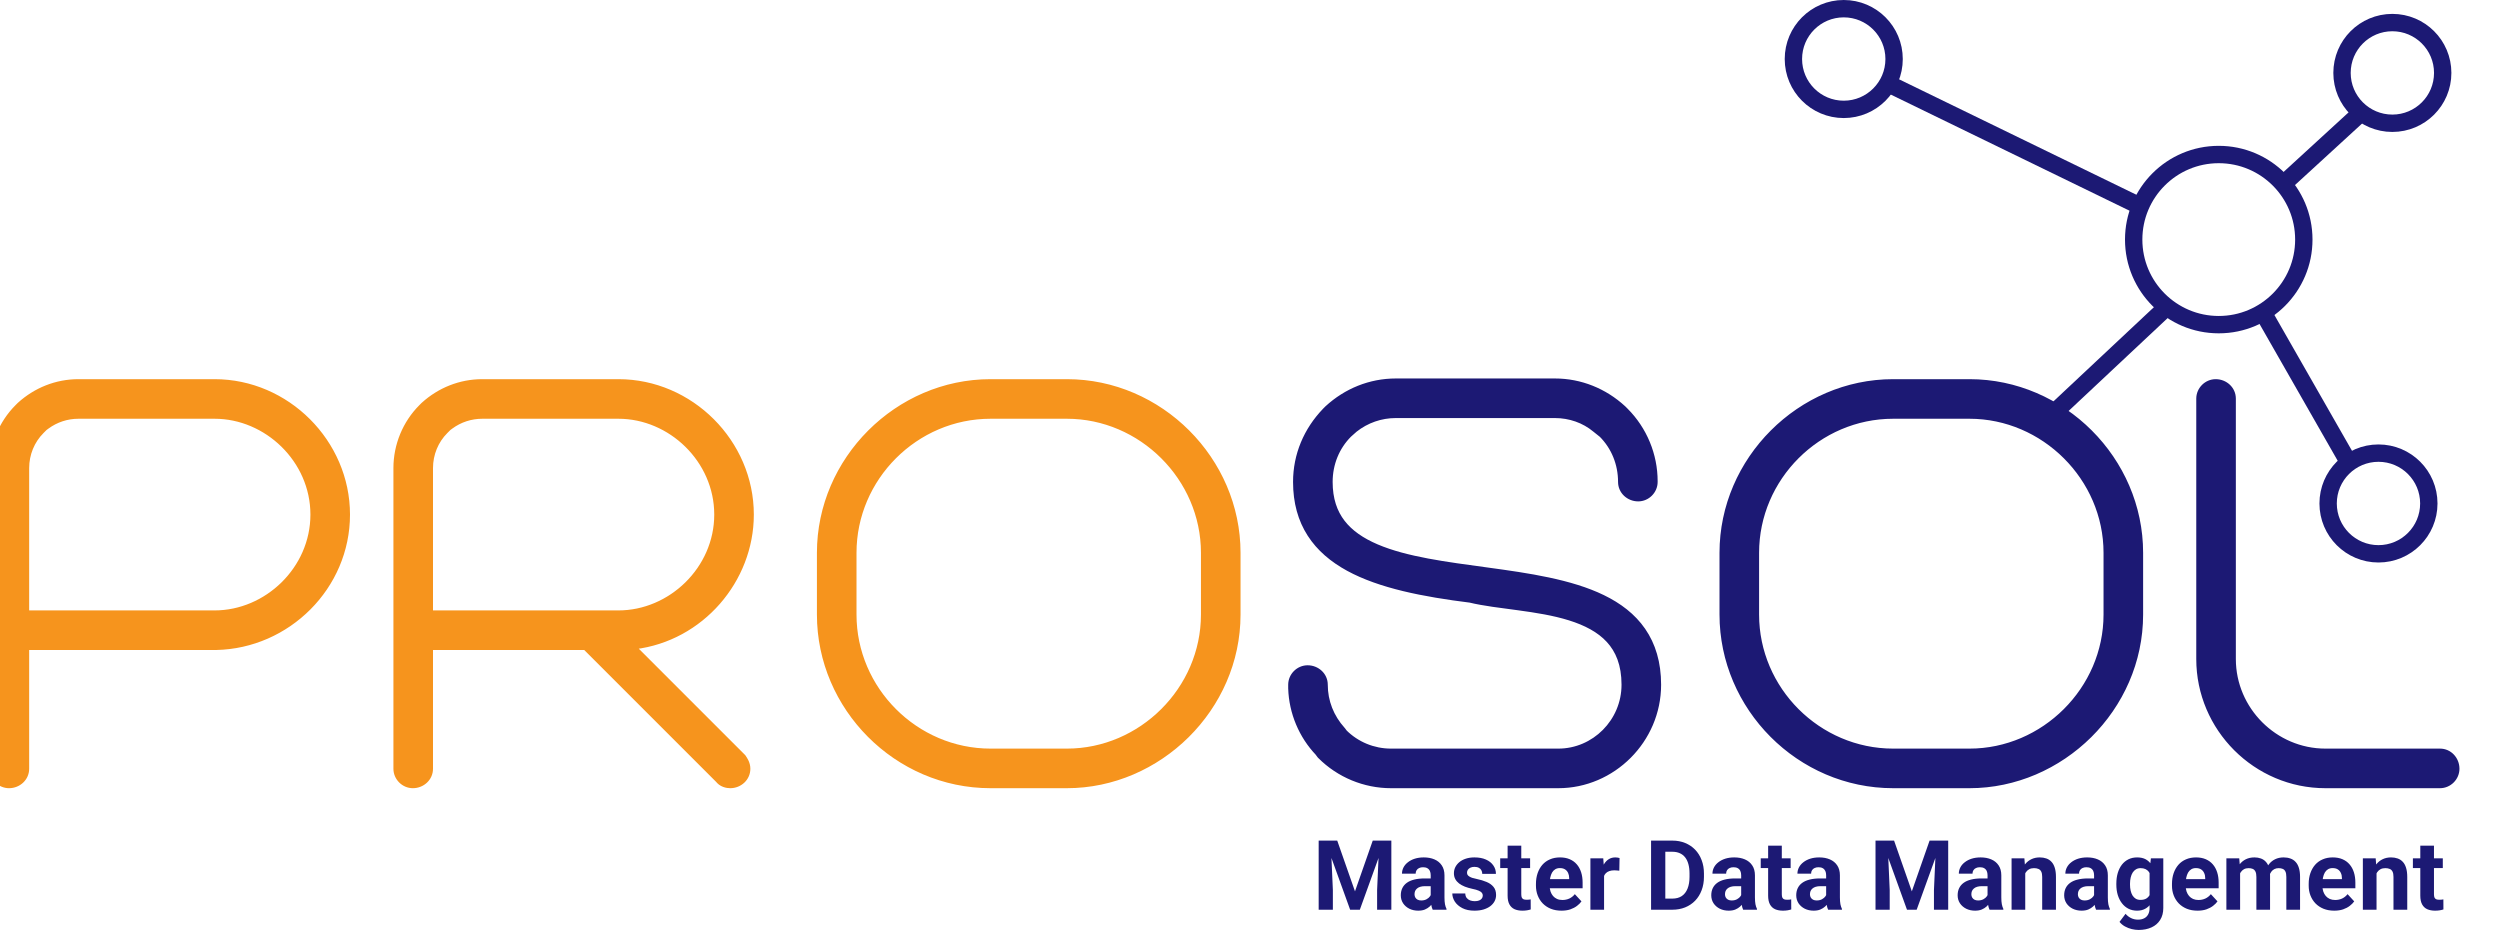<svg width="360" height="137" viewBox="0 0 360 137" fill="none" xmlns="http://www.w3.org/2000/svg">
<path d="M237.2 69.3C237.2 65.8 235.8 62.4 233.3 59.9L233 59.6C230.5 57.3 227.3 56 223.9 56H201C197.6 56 194.4 57.3 191.9 59.6L191.6 59.9C189.1 62.5 187.7 65.8 187.7 69.4C187.7 80.5 198.3 83.6 211.9 85.3C219.7 87.2 235 85.9 235 98.6C235 104.5 230.2 109.3 224.4 109.3H200.3C197.5 109.3 194.8 108.2 192.8 106.2L192.5 105.8C190.7 103.8 189.7 101.3 189.7 98.6C189.7 97.9 189.1 97.3 188.3 97.3C187.6 97.3 187 97.9 187 98.6V99.1C187.1 102.3 188.4 105.4 190.6 107.7L190.9 108.1C193.4 110.6 196.8 112 200.3 112H224.4C231.6 112 237.7 106 237.7 98.6C237.7 74.8 190.4 91.1 190.4 69.4C190.4 66.5 191.5 63.8 193.5 61.8L194.4 61C196.3 59.5 198.6 58.7 201 58.7H223.9C226.3 58.7 228.6 59.5 230.4 61L231.4 61.8C233.4 63.8 234.5 66.5 234.5 69.4C234.5 70.1 235.1 70.7 235.9 70.7C236.6 70.7 237.2 70.1 237.2 69.4V69.3ZM272.609 56.1C259.809 56.1 249.109 66.8 249.109 79.6V88.5C249.109 101.3 259.709 112 272.609 112H283.609C296.209 112 307.109 101.4 307.109 88.5V79.6C307.109 66.8 296.409 56.1 283.609 56.1H272.609ZM251.809 79.6C251.809 68.2 261.209 58.8 272.609 58.8H283.609C294.909 58.8 304.409 68.2 304.409 79.6V88.5C304.409 99.9 294.909 109.3 283.609 109.3H272.609C261.209 109.3 251.809 99.9 251.809 88.5V79.6ZM350.062 109.3H334.862C326.962 109.3 320.462 102.8 320.462 94.9V57.4C320.462 56.7 319.862 56.1 319.062 56.1C318.362 56.1 317.762 56.7 317.762 57.4V94.9C317.762 104.3 325.462 112 334.862 112H351.362C352.062 112 352.662 111.4 352.662 110.7C352.662 109.9 352.062 109.3 351.362 109.3H350.062Z" fill="#1C1974"/>
<path d="M233 59.6L234.061 58.539L234.039 58.517L234.016 58.496L233 59.6ZM191.9 59.6L190.884 58.496L190.861 58.517L190.839 58.539L191.9 59.6ZM191.6 59.9L190.539 58.839L190.529 58.85L190.519 58.86L191.6 59.9ZM211.9 85.3L212.255 83.843L212.171 83.822L212.086 83.812L211.9 85.3ZM192.8 106.2L191.6 107.1L191.664 107.185L191.739 107.261L192.8 106.2ZM192.5 105.8L193.7 104.9L193.66 104.846L193.615 104.797L192.5 105.8ZM187 99.1H185.5V99.123L185.501 99.147L187 99.1ZM190.6 107.7L191.8 106.8L191.746 106.728L191.684 106.663L190.6 107.7ZM190.9 108.1L189.7 109L189.764 109.085L189.839 109.161L190.9 108.1ZM193.5 61.8L192.503 60.679L192.471 60.708L192.439 60.739L193.5 61.8ZM194.4 61L193.471 59.823L193.436 59.85L193.403 59.879L194.4 61ZM230.4 61L229.44 62.152L229.451 62.162L229.463 62.171L230.4 61ZM231.4 61.8L232.461 60.739L232.402 60.681L232.337 60.629L231.4 61.8ZM238.7 69.3C238.7 65.403 237.142 61.621 234.361 58.839L232.239 60.961C234.458 63.179 235.7 66.198 235.7 69.3H238.7ZM234.361 58.839L234.061 58.539L231.939 60.661L232.239 60.961L234.361 58.839ZM234.016 58.496C231.25 55.952 227.692 54.5 223.9 54.5V57.5C226.908 57.5 229.75 58.648 231.984 60.704L234.016 58.496ZM223.9 54.5H201V57.5H223.9V54.5ZM201 54.5C197.208 54.5 193.65 55.952 190.884 58.496L192.916 60.704C195.15 58.648 197.992 57.5 201 57.5V54.5ZM190.839 58.539L190.539 58.839L192.661 60.961L192.961 60.661L190.839 58.539ZM190.519 58.86C187.765 61.724 186.2 65.392 186.2 69.4H189.2C189.2 66.208 190.435 63.275 192.681 60.94L190.519 58.86ZM186.2 69.4C186.2 72.426 186.926 74.99 188.307 77.139C189.681 79.278 191.644 80.915 193.981 82.192C198.604 84.715 204.908 85.938 211.714 86.788L212.086 83.812C205.292 82.962 199.496 81.785 195.419 79.558C193.406 78.46 191.869 77.135 190.831 75.517C189.799 73.91 189.2 71.924 189.2 69.4H186.2ZM211.545 86.757C213.594 87.257 216.129 87.545 218.598 87.88C221.126 88.223 223.659 88.623 225.928 89.332C228.198 90.041 230.075 91.023 231.383 92.446C232.656 93.832 233.5 95.756 233.5 98.6H236.5C236.5 95.094 235.431 92.418 233.592 90.416C231.787 88.452 229.352 87.259 226.822 86.468C224.291 85.677 221.537 85.252 219.002 84.907C216.408 84.555 214.106 84.293 212.255 83.843L211.545 86.757ZM233.5 98.6C233.5 103.681 229.362 107.8 224.4 107.8V110.8C231.038 110.8 236.5 105.319 236.5 98.6H233.5ZM224.4 107.8H200.3V110.8H224.4V107.8ZM200.3 107.8C197.893 107.8 195.576 106.855 193.861 105.139L191.739 107.261C194.024 109.545 197.107 110.8 200.3 110.8V107.8ZM194 105.3L193.7 104.9L191.3 106.7L191.6 107.1L194 105.3ZM193.615 104.797C192.053 103.061 191.2 100.915 191.2 98.6H188.2C188.2 101.685 189.347 104.539 191.385 106.803L193.615 104.797ZM191.2 98.6C191.2 97 189.855 95.8 188.3 95.8V98.8C188.318 98.8 188.297 98.804 188.267 98.775C188.239 98.749 188.2 98.688 188.2 98.6H191.2ZM188.3 95.8C186.772 95.8 185.5 97.072 185.5 98.6H188.5C188.5 98.684 188.465 98.731 188.448 98.748C188.431 98.765 188.384 98.8 188.3 98.8V95.8ZM185.5 98.6V99.1H188.5V98.6H185.5ZM185.501 99.147C185.612 102.715 187.059 106.168 189.516 108.737L191.684 106.663C189.741 104.632 188.588 101.885 188.499 99.053L185.501 99.147ZM189.4 108.6L189.7 109L192.1 107.2L191.8 106.8L189.4 108.6ZM189.839 109.161C192.621 111.942 196.402 113.5 200.3 113.5V110.5C197.198 110.5 194.179 109.258 191.961 107.039L189.839 109.161ZM200.3 113.5H224.4V110.5H200.3V113.5ZM224.4 113.5C232.428 113.5 239.2 106.828 239.2 98.6H236.2C236.2 105.172 230.772 110.5 224.4 110.5V113.5ZM239.2 98.6C239.2 95.363 238.391 92.708 236.902 90.55C235.423 88.406 233.344 86.857 230.966 85.7C226.275 83.417 220.107 82.525 214.253 81.726C208.256 80.909 202.584 80.188 198.38 78.391C196.31 77.506 194.707 76.403 193.62 74.993C192.551 73.606 191.9 71.819 191.9 69.4H188.9C188.9 72.406 189.727 74.856 191.244 76.825C192.744 78.77 194.837 80.139 197.201 81.15C201.866 83.143 208.019 83.904 213.847 84.699C219.818 85.513 225.475 86.364 229.653 88.397C231.709 89.398 233.326 90.649 234.433 92.254C235.531 93.846 236.2 95.887 236.2 98.6H239.2ZM191.9 69.4C191.9 66.886 192.85 64.571 194.561 62.861L192.439 60.739C190.15 63.029 188.9 66.114 188.9 69.4H191.9ZM194.497 62.921L195.397 62.121L193.403 59.879L192.503 60.679L194.497 62.921ZM195.329 62.177C196.966 60.885 198.939 60.2 201 60.2V57.2C198.261 57.2 195.634 58.115 193.471 59.823L195.329 62.177ZM201 60.2H223.9V57.2H201V60.2ZM223.9 60.2C225.968 60.2 227.923 60.889 229.44 62.152L231.36 59.848C229.277 58.111 226.632 57.2 223.9 57.2V60.2ZM229.463 62.171L230.463 62.971L232.337 60.629L231.337 59.829L229.463 62.171ZM230.339 62.861C232.05 64.571 233 66.886 233 69.4H236C236 66.114 234.75 63.029 232.461 60.739L230.339 62.861ZM233 69.4C233 71 234.345 72.2 235.9 72.2V69.2C235.882 69.2 235.903 69.196 235.933 69.225C235.961 69.251 236 69.312 236 69.4H233ZM235.9 72.2C237.428 72.2 238.7 70.928 238.7 69.4H235.7C235.7 69.316 235.735 69.269 235.752 69.252C235.769 69.235 235.816 69.2 235.9 69.2V72.2ZM238.7 69.4V69.3H235.7V69.4H238.7ZM272.609 54.6C258.981 54.6 247.609 65.972 247.609 79.6H250.609C250.609 67.628 260.638 57.6 272.609 57.6V54.6ZM247.609 79.6V88.5H250.609V79.6H247.609ZM247.609 88.5C247.609 102.124 258.877 113.5 272.609 113.5V110.5C260.542 110.5 250.609 100.476 250.609 88.5H247.609ZM272.609 113.5H283.609V110.5H272.609V113.5ZM283.609 113.5C297.025 113.5 308.609 102.241 308.609 88.5H305.609C305.609 100.559 295.393 110.5 283.609 110.5V113.5ZM308.609 88.5V79.6H305.609V88.5H308.609ZM308.609 79.6C308.609 65.972 297.238 54.6 283.609 54.6V57.6C295.581 57.6 305.609 67.628 305.609 79.6H308.609ZM283.609 54.6H272.609V57.6H283.609V54.6ZM253.309 79.6C253.309 69.028 262.038 60.3 272.609 60.3V57.3C260.381 57.3 250.309 67.372 250.309 79.6H253.309ZM272.609 60.3H283.609V57.3H272.609V60.3ZM283.609 60.3C294.086 60.3 302.909 69.033 302.909 79.6H305.909C305.909 67.367 295.733 57.3 283.609 57.3V60.3ZM302.909 79.6V88.5H305.909V79.6H302.909ZM302.909 88.5C302.909 99.067 294.086 107.8 283.609 107.8V110.8C295.733 110.8 305.909 100.733 305.909 88.5H302.909ZM283.609 107.8H272.609V110.8H283.609V107.8ZM272.609 107.8C262.038 107.8 253.309 99.072 253.309 88.5H250.309C250.309 100.728 260.381 110.8 272.609 110.8V107.8ZM253.309 88.5V79.6H250.309V88.5H253.309ZM350.062 107.8H334.862V110.8H350.062V107.8ZM334.862 107.8C327.79 107.8 321.962 101.972 321.962 94.9H318.962C318.962 103.628 326.133 110.8 334.862 110.8V107.8ZM321.962 94.9V57.4H318.962V94.9H321.962ZM321.962 57.4C321.962 55.8 320.617 54.6 319.062 54.6V57.6C319.079 57.6 319.059 57.604 319.029 57.575C319.001 57.549 318.962 57.488 318.962 57.4H321.962ZM319.062 54.6C317.533 54.6 316.262 55.872 316.262 57.4H319.262C319.262 57.484 319.227 57.531 319.21 57.548C319.193 57.565 319.146 57.6 319.062 57.6V54.6ZM316.262 57.4V94.9H319.262V57.4H316.262ZM316.262 94.9C316.262 105.128 324.633 113.5 334.862 113.5V110.5C326.29 110.5 319.262 103.472 319.262 94.9H316.262ZM334.862 113.5H351.362V110.5H334.862V113.5ZM351.362 113.5C352.89 113.5 354.162 112.228 354.162 110.7H351.162C351.162 110.616 351.196 110.569 351.214 110.552C351.231 110.535 351.278 110.5 351.362 110.5V113.5ZM354.162 110.7C354.162 109.145 352.962 107.8 351.362 107.8V110.8C351.273 110.8 351.213 110.761 351.187 110.733C351.158 110.703 351.162 110.682 351.162 110.7H354.162ZM351.362 107.8H350.062V110.8H351.362V107.8Z" fill="#1C1974"/>
<path d="M31.1 92.1C40.8 91.9 48.9 83.9 48.9 74.1C48.9 64.3 40.7 56.1 30.9 56.1H11.3C8.4 56.1 5.7 57.2 3.6 59.1L3.3 59.4C1.2 61.5 0 64.4 0 67.4V110.7C0 111.4 0.6 112 1.3 112C2.1 112 2.7 111.4 2.7 110.7V92.1H31.1ZM29.6 89.4H2.7V67.4C2.7 65.1 3.6 62.9 5.2 61.3L6.1 60.4V60.5C7.6 59.4 9.4 58.8 11.3 58.8H30.9C39 58.8 46.2 65.6 46.2 74.1C46.2 82.6 39 89.4 30.9 89.4H29.6ZM61.452 59.4C59.352 61.5 58.152 64.4 58.152 67.4V110.7C58.152 111.4 58.752 112 59.452 112C60.252 112 60.852 111.4 60.852 110.7V92.1H84.752L104.252 111.6C104.452 111.9 104.852 112 105.152 112C105.952 112 106.552 111.4 106.552 110.7C106.552 110.3 106.352 110 106.152 109.7L88.752 92.3L91.252 92C100.252 90.9 107.052 83 107.052 74.1C107.052 64.3 98.852 56.1 89.052 56.1H69.452C66.552 56.1 63.852 57.2 61.752 59.1L61.452 59.4ZM87.752 89.4H60.852V67.4C60.852 65.1 61.752 62.9 63.352 61.3L64.252 60.4V60.5C65.752 59.4 67.552 58.8 69.452 58.8H89.052C97.152 58.8 104.352 65.6 104.352 74.1C104.352 82.6 97.152 89.4 89.052 89.4H87.752ZM142.637 56.1C129.837 56.1 119.137 66.8 119.137 79.6V88.5C119.137 101.3 129.737 112 142.637 112H153.637C166.237 112 177.137 101.4 177.137 88.5V79.6C177.137 66.8 166.437 56.1 153.637 56.1H142.637ZM121.837 79.6C121.837 68.2 131.237 58.8 142.637 58.8H153.637C164.937 58.8 174.437 68.2 174.437 79.6V88.5C174.437 99.9 164.937 109.3 153.637 109.3H142.637C131.237 109.3 121.837 99.9 121.837 88.5V79.6Z" fill="#F6941D"/>
<path d="M31.1 92.1V93.6H31.116L31.131 93.6L31.1 92.1ZM3.6 59.1L2.594 57.988L2.566 58.013L2.539 58.039L3.6 59.1ZM3.3 59.4L4.361 60.461L4.361 60.461L3.3 59.4ZM2.7 92.1V90.6H1.2V92.1H2.7ZM2.7 89.4H1.2V90.9H2.7V89.4ZM5.2 61.3L4.139 60.239L4.139 60.239L5.2 61.3ZM6.1 60.4H7.6V56.779L5.039 59.339L6.1 60.4ZM6.1 60.5H4.6V63.46L6.987 61.71L6.1 60.5ZM31.131 93.6C41.624 93.383 50.4 84.74 50.4 74.1H47.4C47.4 83.06 39.976 90.417 31.069 90.6L31.131 93.6ZM50.4 74.1C50.4 63.472 41.528 54.6 30.9 54.6V57.6C39.872 57.6 47.4 65.128 47.4 74.1H50.4ZM30.9 54.6H11.3V57.6H30.9V54.6ZM11.3 54.6C8.012 54.6 4.957 55.849 2.594 57.988L4.606 60.212C6.443 58.55 8.788 57.6 11.3 57.6V54.6ZM2.539 58.039L2.239 58.339L4.361 60.461L4.661 60.161L2.539 58.039ZM2.239 58.339C-0.144 60.722 -1.5 64.005 -1.5 67.4H1.5C1.5 64.795 2.544 62.278 4.361 60.461L2.239 58.339ZM-1.5 67.4V110.7H1.5V67.4H-1.5ZM-1.5 110.7C-1.5 112.228 -0.228 113.5 1.3 113.5V110.5C1.384 110.5 1.431 110.535 1.448 110.552C1.465 110.569 1.5 110.616 1.5 110.7H-1.5ZM1.3 113.5C2.855 113.5 4.2 112.3 4.2 110.7H1.2C1.2 110.612 1.239 110.551 1.267 110.525C1.297 110.496 1.318 110.5 1.3 110.5V113.5ZM4.2 110.7V92.1H1.2V110.7H4.2ZM2.7 93.6H31.1V90.6H2.7V93.6ZM29.6 87.9H2.7V90.9H29.6V87.9ZM4.2 89.4V67.4H1.2V89.4H4.2ZM4.2 67.4C4.2 65.489 4.948 63.673 6.261 62.361L4.139 60.239C2.252 62.127 1.2 64.711 1.2 67.4H4.2ZM6.261 62.361L7.161 61.461L5.039 59.339L4.139 60.239L6.261 62.361ZM4.6 60.4V60.5H7.6V60.4H4.6ZM6.987 61.71C8.232 60.797 9.721 60.3 11.3 60.3V57.3C9.079 57.3 6.968 58.003 5.213 59.29L6.987 61.71ZM11.3 60.3H30.9V57.3H11.3V60.3ZM30.9 60.3C38.197 60.3 44.7 66.454 44.7 74.1H47.7C47.7 64.746 39.803 57.3 30.9 57.3V60.3ZM44.7 74.1C44.7 81.746 38.197 87.9 30.9 87.9V90.9C39.803 90.9 47.7 83.454 47.7 74.1H44.7ZM30.9 87.9H29.6V90.9H30.9V87.9ZM61.452 59.4L62.513 60.461L62.513 60.461L61.452 59.4ZM60.852 92.1V90.6H59.352V92.1H60.852ZM84.752 92.1L85.813 91.039L85.374 90.6H84.752V92.1ZM104.252 111.6L105.5 110.768L105.418 110.644L105.313 110.539L104.252 111.6ZM106.152 109.7L107.4 108.868L107.318 108.744L107.213 108.639L106.152 109.7ZM88.752 92.3L88.574 90.811L85.509 91.178L87.692 93.361L88.752 92.3ZM91.252 92L91.431 93.489L91.434 93.489L91.252 92ZM61.752 59.1L60.746 57.988L60.718 58.013L60.692 58.039L61.752 59.1ZM60.852 89.4H59.352V90.9H60.852V89.4ZM63.352 61.3L62.292 60.239L62.292 60.239L63.352 61.3ZM64.252 60.4H65.752V56.779L63.192 59.339L64.252 60.4ZM64.252 60.5H62.752V63.46L65.139 61.71L64.252 60.5ZM60.392 58.339C58.009 60.722 56.652 64.005 56.652 67.4H59.652C59.652 64.795 60.696 62.278 62.513 60.461L60.392 58.339ZM56.652 67.4V110.7H59.652V67.4H56.652ZM56.652 110.7C56.652 112.228 57.924 113.5 59.452 113.5V110.5C59.536 110.5 59.583 110.535 59.6 110.552C59.618 110.569 59.652 110.616 59.652 110.7H56.652ZM59.452 113.5C61.007 113.5 62.352 112.3 62.352 110.7H59.352C59.352 110.612 59.392 110.551 59.419 110.525C59.45 110.496 59.47 110.5 59.452 110.5V113.5ZM62.352 110.7V92.1H59.352V110.7H62.352ZM60.852 93.6H84.752V90.6H60.852V93.6ZM83.692 93.161L103.192 112.661L105.313 110.539L85.813 91.039L83.692 93.161ZM103.004 112.432C103.62 113.356 104.665 113.5 105.152 113.5V110.5C105.154 110.5 105.166 110.498 105.203 110.512C105.242 110.527 105.382 110.591 105.5 110.768L103.004 112.432ZM105.152 113.5C106.707 113.5 108.052 112.3 108.052 110.7H105.052C105.052 110.612 105.091 110.551 105.119 110.525C105.15 110.496 105.17 110.5 105.152 110.5V113.5ZM108.052 110.7C108.052 109.782 107.568 109.12 107.4 108.868L104.904 110.532C104.957 110.611 104.991 110.662 105.02 110.71C105.047 110.755 105.06 110.779 105.065 110.791C105.07 110.801 105.066 110.795 105.061 110.775C105.056 110.754 105.052 110.727 105.052 110.7H108.052ZM107.213 108.639L89.813 91.239L87.692 93.361L105.092 110.761L107.213 108.639ZM88.931 93.789L91.431 93.489L91.074 90.511L88.574 90.811L88.931 93.789ZM91.434 93.489C101.201 92.295 108.552 83.744 108.552 74.1H105.552C105.552 82.256 99.304 89.505 91.07 90.511L91.434 93.489ZM108.552 74.1C108.552 63.472 99.681 54.6 89.052 54.6V57.6C98.024 57.6 105.552 65.128 105.552 74.1H108.552ZM89.052 54.6H69.452V57.6H89.052V54.6ZM69.452 54.6C66.164 54.6 63.109 55.849 60.746 57.988L62.759 60.212C64.595 58.55 66.941 57.6 69.452 57.6V54.6ZM60.692 58.039L60.392 58.339L62.513 60.461L62.813 60.161L60.692 58.039ZM87.752 87.9H60.852V90.9H87.752V87.9ZM62.352 89.4V67.4H59.352V89.4H62.352ZM62.352 67.4C62.352 65.489 63.1 63.673 64.413 62.361L62.292 60.239C60.404 62.127 59.352 64.711 59.352 67.4H62.352ZM64.413 62.361L65.313 61.461L63.192 59.339L62.292 60.239L64.413 62.361ZM62.752 60.4V60.5H65.752V60.4H62.752ZM65.139 61.71C66.384 60.797 67.874 60.3 69.452 60.3V57.3C67.231 57.3 65.121 58.003 63.365 59.29L65.139 61.71ZM69.452 60.3H89.052V57.3H69.452V60.3ZM89.052 60.3C96.349 60.3 102.852 66.454 102.852 74.1H105.852C105.852 64.746 97.955 57.3 89.052 57.3V60.3ZM102.852 74.1C102.852 81.746 96.349 87.9 89.052 87.9V90.9C97.955 90.9 105.852 83.454 105.852 74.1H102.852ZM89.052 87.9H87.752V90.9H89.052V87.9ZM142.637 54.6C129.008 54.6 117.637 65.972 117.637 79.6H120.637C120.637 67.628 130.665 57.6 142.637 57.6V54.6ZM117.637 79.6V88.5H120.637V79.6H117.637ZM117.637 88.5C117.637 102.124 128.904 113.5 142.637 113.5V110.5C130.569 110.5 120.637 100.476 120.637 88.5H117.637ZM142.637 113.5H153.637V110.5H142.637V113.5ZM153.637 113.5C167.053 113.5 178.637 102.241 178.637 88.5H175.637C175.637 100.559 165.421 110.5 153.637 110.5V113.5ZM178.637 88.5V79.6H175.637V88.5H178.637ZM178.637 79.6C178.637 65.972 167.265 54.6 153.637 54.6V57.6C165.608 57.6 175.637 67.628 175.637 79.6H178.637ZM153.637 54.6H142.637V57.6H153.637V54.6ZM123.337 79.6C123.337 69.028 132.065 60.3 142.637 60.3V57.3C130.408 57.3 120.337 67.372 120.337 79.6H123.337ZM142.637 60.3H153.637V57.3H142.637V60.3ZM153.637 60.3C164.113 60.3 172.937 69.033 172.937 79.6H175.937C175.937 67.367 165.76 57.3 153.637 57.3V60.3ZM172.937 79.6V88.5H175.937V79.6H172.937ZM172.937 88.5C172.937 99.067 164.113 107.8 153.637 107.8V110.8C165.76 110.8 175.937 100.733 175.937 88.5H172.937ZM153.637 107.8H142.637V110.8H153.637V107.8ZM142.637 107.8C132.065 107.8 123.337 99.072 123.337 88.5H120.337C120.337 100.728 130.408 110.8 142.637 110.8V107.8ZM123.337 88.5V79.6H120.337V88.5H123.337Z" fill="#F6941D"/>
<path d="M190.825 121.047H192.562L195.118 128.354L197.675 121.047H199.411L195.815 131H194.421L190.825 121.047ZM189.889 121.047H191.618L191.933 128.17V131H189.889V121.047ZM198.618 121.047H200.354V131H198.304V128.17L198.618 121.047ZM206.021 129.332V126.037C206.021 125.8 205.983 125.597 205.905 125.429C205.828 125.256 205.707 125.121 205.543 125.025C205.383 124.93 205.176 124.882 204.921 124.882C204.702 124.882 204.513 124.921 204.354 124.998C204.194 125.071 204.071 125.178 203.984 125.319C203.898 125.456 203.854 125.618 203.854 125.805H201.886C201.886 125.49 201.959 125.192 202.104 124.909C202.25 124.627 202.462 124.378 202.74 124.164C203.018 123.945 203.349 123.774 203.731 123.651C204.119 123.528 204.552 123.467 205.03 123.467C205.604 123.467 206.115 123.562 206.562 123.754C207.008 123.945 207.359 124.232 207.614 124.615C207.874 124.998 208.004 125.477 208.004 126.051V129.216C208.004 129.621 208.029 129.954 208.079 130.214C208.129 130.469 208.202 130.692 208.298 130.884V131H206.309C206.213 130.799 206.14 130.549 206.09 130.248C206.044 129.943 206.021 129.637 206.021 129.332ZM206.281 126.495L206.295 127.609H205.194C204.935 127.609 204.709 127.639 204.518 127.698C204.326 127.757 204.169 127.842 204.046 127.951C203.923 128.056 203.832 128.179 203.772 128.32C203.718 128.462 203.69 128.617 203.69 128.785C203.69 128.954 203.729 129.106 203.807 129.243C203.884 129.375 203.996 129.48 204.142 129.558C204.287 129.631 204.458 129.667 204.654 129.667C204.951 129.667 205.208 129.608 205.427 129.489C205.646 129.371 205.814 129.225 205.933 129.052C206.056 128.879 206.119 128.715 206.124 128.56L206.644 129.394C206.571 129.58 206.47 129.774 206.343 129.975C206.22 130.175 206.062 130.364 205.871 130.542C205.68 130.715 205.45 130.859 205.181 130.973C204.912 131.082 204.593 131.137 204.224 131.137C203.754 131.137 203.328 131.043 202.945 130.856C202.567 130.665 202.266 130.403 202.043 130.07C201.824 129.733 201.715 129.35 201.715 128.922C201.715 128.535 201.788 128.19 201.934 127.89C202.079 127.589 202.294 127.336 202.576 127.131C202.863 126.921 203.221 126.764 203.649 126.659C204.078 126.55 204.575 126.495 205.14 126.495H206.281ZM213.521 128.956C213.521 128.815 213.479 128.687 213.397 128.573C213.315 128.459 213.163 128.354 212.939 128.259C212.721 128.159 212.404 128.067 211.989 127.985C211.616 127.903 211.267 127.801 210.943 127.678C210.624 127.55 210.346 127.397 210.109 127.22C209.877 127.042 209.695 126.832 209.562 126.591C209.43 126.345 209.364 126.064 209.364 125.75C209.364 125.44 209.43 125.148 209.562 124.875C209.699 124.602 209.893 124.36 210.144 124.15C210.399 123.936 210.709 123.77 211.073 123.651C211.442 123.528 211.857 123.467 212.317 123.467C212.96 123.467 213.511 123.569 213.972 123.774C214.437 123.979 214.792 124.262 215.038 124.622C215.289 124.978 215.414 125.383 215.414 125.839H213.445C213.445 125.647 213.404 125.477 213.322 125.326C213.245 125.171 213.122 125.05 212.953 124.964C212.789 124.873 212.575 124.827 212.311 124.827C212.092 124.827 211.903 124.866 211.743 124.943C211.584 125.016 211.461 125.117 211.374 125.244C211.292 125.367 211.251 125.504 211.251 125.654C211.251 125.768 211.274 125.871 211.319 125.962C211.369 126.049 211.449 126.128 211.559 126.201C211.668 126.274 211.809 126.342 211.982 126.406C212.16 126.465 212.379 126.52 212.639 126.57C213.172 126.68 213.648 126.823 214.067 127.001C214.487 127.174 214.819 127.411 215.065 127.712C215.312 128.008 215.435 128.398 215.435 128.881C215.435 129.209 215.362 129.51 215.216 129.783C215.07 130.057 214.86 130.296 214.587 130.501C214.313 130.701 213.985 130.859 213.603 130.973C213.224 131.082 212.798 131.137 212.324 131.137C211.636 131.137 211.053 131.014 210.574 130.768C210.1 130.521 209.74 130.209 209.494 129.831C209.253 129.448 209.132 129.056 209.132 128.655H210.998C211.007 128.924 211.076 129.141 211.203 129.305C211.335 129.469 211.502 129.587 211.702 129.66C211.907 129.733 212.128 129.77 212.365 129.77C212.62 129.77 212.832 129.735 213.001 129.667C213.17 129.594 213.297 129.498 213.384 129.38C213.475 129.257 213.521 129.116 213.521 128.956ZM220.336 123.604V124.998H216.029V123.604H220.336ZM217.096 121.778H219.064V128.771C219.064 128.986 219.092 129.15 219.146 129.264C219.206 129.378 219.292 129.457 219.406 129.503C219.52 129.544 219.664 129.564 219.837 129.564C219.96 129.564 220.069 129.56 220.165 129.551C220.265 129.537 220.35 129.523 220.418 129.51L220.425 130.959C220.256 131.014 220.074 131.057 219.878 131.089C219.682 131.121 219.465 131.137 219.229 131.137C218.796 131.137 218.417 131.066 218.094 130.925C217.775 130.779 217.529 130.547 217.355 130.228C217.182 129.909 217.096 129.489 217.096 128.97V121.778ZM224.861 131.137C224.287 131.137 223.772 131.046 223.316 130.863C222.861 130.676 222.473 130.419 222.154 130.091C221.84 129.763 221.598 129.382 221.43 128.949C221.261 128.512 221.177 128.047 221.177 127.555V127.281C221.177 126.721 221.257 126.208 221.416 125.743C221.576 125.278 221.803 124.875 222.1 124.533C222.4 124.191 222.765 123.929 223.193 123.747C223.622 123.56 224.105 123.467 224.643 123.467C225.167 123.467 225.632 123.553 226.037 123.727C226.443 123.9 226.782 124.146 227.056 124.465C227.334 124.784 227.543 125.167 227.685 125.613C227.826 126.055 227.896 126.548 227.896 127.09V127.91H222.018V126.598H225.962V126.447C225.962 126.174 225.912 125.93 225.812 125.716C225.716 125.497 225.57 125.324 225.374 125.196C225.178 125.069 224.927 125.005 224.622 125.005C224.362 125.005 224.139 125.062 223.952 125.176C223.765 125.29 223.613 125.449 223.494 125.654C223.38 125.859 223.294 126.101 223.234 126.379C223.18 126.652 223.152 126.953 223.152 127.281V127.555C223.152 127.851 223.193 128.124 223.275 128.375C223.362 128.626 223.483 128.842 223.638 129.024C223.797 129.207 223.989 129.348 224.212 129.448C224.44 129.549 224.697 129.599 224.984 129.599C225.34 129.599 225.67 129.53 225.976 129.394C226.285 129.252 226.552 129.04 226.775 128.758L227.732 129.797C227.577 130.02 227.366 130.234 227.097 130.439C226.832 130.645 226.513 130.813 226.14 130.945C225.766 131.073 225.34 131.137 224.861 131.137ZM230.986 125.217V131H229.018V123.604H230.87L230.986 125.217ZM233.215 123.556L233.181 125.381C233.085 125.367 232.969 125.356 232.832 125.347C232.7 125.333 232.579 125.326 232.47 125.326C232.192 125.326 231.95 125.363 231.745 125.436C231.545 125.504 231.376 125.606 231.239 125.743C231.107 125.88 231.007 126.046 230.938 126.242C230.875 126.438 230.838 126.661 230.829 126.912L230.433 126.789C230.433 126.311 230.48 125.871 230.576 125.47C230.672 125.064 230.811 124.711 230.993 124.41C231.18 124.109 231.408 123.877 231.677 123.713C231.946 123.549 232.253 123.467 232.6 123.467C232.709 123.467 232.821 123.476 232.935 123.494C233.049 123.508 233.142 123.528 233.215 123.556ZM240.81 131H238.643L238.656 129.4H240.81C241.347 129.4 241.801 129.28 242.17 129.038C242.539 128.792 242.817 128.434 243.004 127.965C243.195 127.495 243.291 126.928 243.291 126.263V125.777C243.291 125.267 243.236 124.818 243.127 124.431C243.022 124.043 242.865 123.717 242.655 123.453C242.446 123.189 242.188 122.991 241.883 122.858C241.577 122.722 241.227 122.653 240.83 122.653H238.602V121.047H240.83C241.495 121.047 242.104 121.161 242.655 121.389C243.211 121.612 243.692 121.933 244.098 122.353C244.503 122.772 244.815 123.273 245.034 123.856C245.257 124.435 245.369 125.08 245.369 125.791V126.263C245.369 126.969 245.257 127.614 245.034 128.197C244.815 128.781 244.503 129.282 244.098 129.701C243.697 130.116 243.216 130.437 242.655 130.665C242.099 130.888 241.484 131 240.81 131ZM239.805 121.047V131H237.754V121.047H239.805ZM250.729 129.332V126.037C250.729 125.8 250.69 125.597 250.612 125.429C250.535 125.256 250.414 125.121 250.25 125.025C250.09 124.93 249.883 124.882 249.628 124.882C249.409 124.882 249.22 124.921 249.061 124.998C248.901 125.071 248.778 125.178 248.691 125.319C248.605 125.456 248.562 125.618 248.562 125.805H246.593C246.593 125.49 246.666 125.192 246.812 124.909C246.957 124.627 247.169 124.378 247.447 124.164C247.725 123.945 248.056 123.774 248.438 123.651C248.826 123.528 249.259 123.467 249.737 123.467C250.312 123.467 250.822 123.562 251.269 123.754C251.715 123.945 252.066 124.232 252.321 124.615C252.581 124.998 252.711 125.477 252.711 126.051V129.216C252.711 129.621 252.736 129.954 252.786 130.214C252.836 130.469 252.909 130.692 253.005 130.884V131H251.016C250.92 130.799 250.847 130.549 250.797 130.248C250.751 129.943 250.729 129.637 250.729 129.332ZM250.988 126.495L251.002 127.609H249.901C249.642 127.609 249.416 127.639 249.225 127.698C249.033 127.757 248.876 127.842 248.753 127.951C248.63 128.056 248.539 128.179 248.479 128.32C248.425 128.462 248.397 128.617 248.397 128.785C248.397 128.954 248.436 129.106 248.514 129.243C248.591 129.375 248.703 129.48 248.849 129.558C248.994 129.631 249.165 129.667 249.361 129.667C249.658 129.667 249.915 129.608 250.134 129.489C250.353 129.371 250.521 129.225 250.64 129.052C250.763 128.879 250.826 128.715 250.831 128.56L251.351 129.394C251.278 129.58 251.177 129.774 251.05 129.975C250.927 130.175 250.77 130.364 250.578 130.542C250.387 130.715 250.157 130.859 249.888 130.973C249.619 131.082 249.3 131.137 248.931 131.137C248.461 131.137 248.035 131.043 247.652 130.856C247.274 130.665 246.973 130.403 246.75 130.07C246.531 129.733 246.422 129.35 246.422 128.922C246.422 128.535 246.495 128.19 246.641 127.89C246.786 127.589 247.001 127.336 247.283 127.131C247.57 126.921 247.928 126.764 248.356 126.659C248.785 126.55 249.282 126.495 249.847 126.495H250.988ZM257.852 123.604V124.998H253.545V123.604H257.852ZM254.611 121.778H256.58V128.771C256.58 128.986 256.607 129.15 256.662 129.264C256.721 129.378 256.808 129.457 256.922 129.503C257.036 129.544 257.179 129.564 257.353 129.564C257.476 129.564 257.585 129.56 257.681 129.551C257.781 129.537 257.865 129.523 257.934 129.51L257.94 130.959C257.772 131.014 257.59 131.057 257.394 131.089C257.198 131.121 256.981 131.137 256.744 131.137C256.311 131.137 255.933 131.066 255.609 130.925C255.29 130.779 255.044 130.547 254.871 130.228C254.698 129.909 254.611 129.489 254.611 128.97V121.778ZM262.965 129.332V126.037C262.965 125.8 262.926 125.597 262.849 125.429C262.771 125.256 262.65 125.121 262.486 125.025C262.327 124.93 262.119 124.882 261.864 124.882C261.646 124.882 261.456 124.921 261.297 124.998C261.137 125.071 261.014 125.178 260.928 125.319C260.841 125.456 260.798 125.618 260.798 125.805H258.829C258.829 125.49 258.902 125.192 259.048 124.909C259.194 124.627 259.406 124.378 259.684 124.164C259.962 123.945 260.292 123.774 260.675 123.651C261.062 123.528 261.495 123.467 261.974 123.467C262.548 123.467 263.058 123.562 263.505 123.754C263.951 123.945 264.302 124.232 264.558 124.615C264.817 124.998 264.947 125.477 264.947 126.051V129.216C264.947 129.621 264.972 129.954 265.022 130.214C265.073 130.469 265.146 130.692 265.241 130.884V131H263.252C263.156 130.799 263.083 130.549 263.033 130.248C262.988 129.943 262.965 129.637 262.965 129.332ZM263.225 126.495L263.238 127.609H262.138C261.878 127.609 261.652 127.639 261.461 127.698C261.27 127.757 261.112 127.842 260.989 127.951C260.866 128.056 260.775 128.179 260.716 128.32C260.661 128.462 260.634 128.617 260.634 128.785C260.634 128.954 260.673 129.106 260.75 129.243C260.827 129.375 260.939 129.48 261.085 129.558C261.231 129.631 261.402 129.667 261.598 129.667C261.894 129.667 262.151 129.608 262.37 129.489C262.589 129.371 262.757 129.225 262.876 129.052C262.999 128.879 263.063 128.715 263.067 128.56L263.587 129.394C263.514 129.58 263.414 129.774 263.286 129.975C263.163 130.175 263.006 130.364 262.814 130.542C262.623 130.715 262.393 130.859 262.124 130.973C261.855 131.082 261.536 131.137 261.167 131.137C260.698 131.137 260.271 131.043 259.889 130.856C259.51 130.665 259.21 130.403 258.986 130.07C258.768 129.733 258.658 129.35 258.658 128.922C258.658 128.535 258.731 128.19 258.877 127.89C259.023 127.589 259.237 127.336 259.52 127.131C259.807 126.921 260.164 126.764 260.593 126.659C261.021 126.55 261.518 126.495 262.083 126.495H263.225ZM271.011 121.047H272.747L275.304 128.354L277.86 121.047H279.597L276.001 131H274.606L271.011 121.047ZM270.074 121.047H271.804L272.118 128.17V131H270.074V121.047ZM278.804 121.047H280.54V131H278.489V128.17L278.804 121.047ZM286.207 129.332V126.037C286.207 125.8 286.168 125.597 286.091 125.429C286.013 125.256 285.893 125.121 285.729 125.025C285.569 124.93 285.362 124.882 285.106 124.882C284.888 124.882 284.699 124.921 284.539 124.998C284.38 125.071 284.257 125.178 284.17 125.319C284.083 125.456 284.04 125.618 284.04 125.805H282.071C282.071 125.49 282.144 125.192 282.29 124.909C282.436 124.627 282.648 124.378 282.926 124.164C283.204 123.945 283.534 123.774 283.917 123.651C284.304 123.528 284.737 123.467 285.216 123.467C285.79 123.467 286.3 123.562 286.747 123.754C287.194 123.945 287.545 124.232 287.8 124.615C288.06 124.998 288.189 125.477 288.189 126.051V129.216C288.189 129.621 288.215 129.954 288.265 130.214C288.315 130.469 288.388 130.692 288.483 130.884V131H286.494C286.398 130.799 286.326 130.549 286.275 130.248C286.23 129.943 286.207 129.637 286.207 129.332ZM286.467 126.495L286.48 127.609H285.38C285.12 127.609 284.895 127.639 284.703 127.698C284.512 127.757 284.354 127.842 284.231 127.951C284.108 128.056 284.017 128.179 283.958 128.32C283.903 128.462 283.876 128.617 283.876 128.785C283.876 128.954 283.915 129.106 283.992 129.243C284.07 129.375 284.181 129.48 284.327 129.558C284.473 129.631 284.644 129.667 284.84 129.667C285.136 129.667 285.394 129.608 285.612 129.489C285.831 129.371 286 129.225 286.118 129.052C286.241 128.879 286.305 128.715 286.31 128.56L286.829 129.394C286.756 129.58 286.656 129.774 286.528 129.975C286.405 130.175 286.248 130.364 286.057 130.542C285.865 130.715 285.635 130.859 285.366 130.973C285.097 131.082 284.778 131.137 284.409 131.137C283.94 131.137 283.514 131.043 283.131 130.856C282.753 130.665 282.452 130.403 282.229 130.07C282.01 129.733 281.9 129.35 281.9 128.922C281.9 128.535 281.973 128.19 282.119 127.89C282.265 127.589 282.479 127.336 282.762 127.131C283.049 126.921 283.407 126.764 283.835 126.659C284.263 126.55 284.76 126.495 285.325 126.495H286.467ZM291.635 125.183V131H289.666V123.604H291.512L291.635 125.183ZM291.348 127.042H290.814C290.814 126.495 290.885 126.003 291.026 125.565C291.168 125.123 291.366 124.747 291.621 124.438C291.876 124.123 292.179 123.884 292.53 123.72C292.886 123.551 293.282 123.467 293.72 123.467C294.066 123.467 294.383 123.517 294.67 123.617C294.957 123.717 295.203 123.877 295.408 124.096C295.618 124.314 295.777 124.604 295.887 124.964C296.001 125.324 296.058 125.764 296.058 126.283V131H294.075V126.276C294.075 125.948 294.03 125.693 293.938 125.511C293.847 125.328 293.713 125.201 293.535 125.128C293.362 125.05 293.148 125.012 292.893 125.012C292.628 125.012 292.398 125.064 292.202 125.169C292.011 125.274 291.851 125.42 291.724 125.606C291.601 125.789 291.507 126.003 291.443 126.249C291.38 126.495 291.348 126.759 291.348 127.042ZM301.547 129.332V126.037C301.547 125.8 301.508 125.597 301.431 125.429C301.353 125.256 301.232 125.121 301.068 125.025C300.909 124.93 300.701 124.882 300.446 124.882C300.228 124.882 300.038 124.921 299.879 124.998C299.719 125.071 299.596 125.178 299.51 125.319C299.423 125.456 299.38 125.618 299.38 125.805H297.411C297.411 125.49 297.484 125.192 297.63 124.909C297.776 124.627 297.988 124.378 298.266 124.164C298.544 123.945 298.874 123.774 299.257 123.651C299.644 123.528 300.077 123.467 300.556 123.467C301.13 123.467 301.64 123.562 302.087 123.754C302.534 123.945 302.884 124.232 303.14 124.615C303.399 124.998 303.529 125.477 303.529 126.051V129.216C303.529 129.621 303.554 129.954 303.604 130.214C303.655 130.469 303.728 130.692 303.823 130.884V131H301.834C301.738 130.799 301.665 130.549 301.615 130.248C301.57 129.943 301.547 129.637 301.547 129.332ZM301.807 126.495L301.82 127.609H300.72C300.46 127.609 300.234 127.639 300.043 127.698C299.852 127.757 299.694 127.842 299.571 127.951C299.448 128.056 299.357 128.179 299.298 128.32C299.243 128.462 299.216 128.617 299.216 128.785C299.216 128.954 299.255 129.106 299.332 129.243C299.41 129.375 299.521 129.48 299.667 129.558C299.813 129.631 299.984 129.667 300.18 129.667C300.476 129.667 300.733 129.608 300.952 129.489C301.171 129.371 301.34 129.225 301.458 129.052C301.581 128.879 301.645 128.715 301.649 128.56L302.169 129.394C302.096 129.58 301.996 129.774 301.868 129.975C301.745 130.175 301.588 130.364 301.396 130.542C301.205 130.715 300.975 130.859 300.706 130.973C300.437 131.082 300.118 131.137 299.749 131.137C299.28 131.137 298.854 131.043 298.471 130.856C298.092 130.665 297.792 130.403 297.568 130.07C297.35 129.733 297.24 129.35 297.24 128.922C297.24 128.535 297.313 128.19 297.459 127.89C297.605 127.589 297.819 127.336 298.102 127.131C298.389 126.921 298.746 126.764 299.175 126.659C299.603 126.55 300.1 126.495 300.665 126.495H301.807ZM309.729 123.604H311.514V130.754C311.514 131.428 311.363 132 311.062 132.47C310.766 132.944 310.352 133.301 309.818 133.543C309.285 133.789 308.665 133.912 307.959 133.912C307.649 133.912 307.321 133.871 306.975 133.789C306.633 133.707 306.305 133.579 305.99 133.406C305.68 133.233 305.421 133.014 305.211 132.75L306.079 131.588C306.307 131.852 306.571 132.057 306.872 132.203C307.173 132.354 307.506 132.429 307.87 132.429C308.226 132.429 308.526 132.363 308.772 132.23C309.019 132.103 309.208 131.914 309.34 131.663C309.472 131.417 309.538 131.118 309.538 130.768V125.312L309.729 123.604ZM304.753 127.391V127.247C304.753 126.682 304.821 126.169 304.958 125.709C305.099 125.244 305.298 124.845 305.553 124.513C305.812 124.18 306.127 123.923 306.496 123.74C306.865 123.558 307.282 123.467 307.747 123.467C308.239 123.467 308.652 123.558 308.984 123.74C309.317 123.923 309.59 124.182 309.805 124.52C310.019 124.852 310.185 125.246 310.304 125.702C310.427 126.153 310.522 126.648 310.591 127.186V127.5C310.522 128.015 310.42 128.493 310.283 128.936C310.146 129.378 309.966 129.765 309.743 130.098C309.52 130.426 309.242 130.681 308.909 130.863C308.581 131.046 308.189 131.137 307.733 131.137C307.278 131.137 306.865 131.043 306.496 130.856C306.132 130.67 305.819 130.408 305.56 130.07C305.3 129.733 305.099 129.337 304.958 128.881C304.821 128.425 304.753 127.928 304.753 127.391ZM306.722 127.247V127.391C306.722 127.696 306.751 127.981 306.811 128.245C306.87 128.509 306.961 128.744 307.084 128.949C307.212 129.15 307.369 129.307 307.556 129.421C307.747 129.53 307.973 129.585 308.232 129.585C308.592 129.585 308.886 129.51 309.114 129.359C309.342 129.204 309.513 128.993 309.627 128.724C309.741 128.455 309.807 128.145 309.825 127.794V126.898C309.816 126.611 309.777 126.354 309.709 126.126C309.641 125.894 309.545 125.695 309.422 125.531C309.299 125.367 309.139 125.24 308.943 125.148C308.747 125.057 308.515 125.012 308.246 125.012C307.986 125.012 307.761 125.071 307.569 125.189C307.382 125.303 307.225 125.461 307.098 125.661C306.975 125.862 306.881 126.099 306.817 126.372C306.754 126.641 306.722 126.933 306.722 127.247ZM316.449 131.137C315.875 131.137 315.36 131.046 314.904 130.863C314.449 130.676 314.061 130.419 313.742 130.091C313.428 129.763 313.186 129.382 313.018 128.949C312.849 128.512 312.765 128.047 312.765 127.555V127.281C312.765 126.721 312.844 126.208 313.004 125.743C313.163 125.278 313.391 124.875 313.688 124.533C313.988 124.191 314.353 123.929 314.781 123.747C315.21 123.56 315.693 123.467 316.23 123.467C316.755 123.467 317.219 123.553 317.625 123.727C318.031 123.9 318.37 124.146 318.644 124.465C318.922 124.784 319.131 125.167 319.272 125.613C319.414 126.055 319.484 126.548 319.484 127.09V127.91H313.605V126.598H317.55V126.447C317.55 126.174 317.5 125.93 317.399 125.716C317.304 125.497 317.158 125.324 316.962 125.196C316.766 125.069 316.515 125.005 316.21 125.005C315.95 125.005 315.727 125.062 315.54 125.176C315.353 125.29 315.201 125.449 315.082 125.654C314.968 125.859 314.882 126.101 314.822 126.379C314.768 126.652 314.74 126.953 314.74 127.281V127.555C314.74 127.851 314.781 128.124 314.863 128.375C314.95 128.626 315.071 128.842 315.226 129.024C315.385 129.207 315.576 129.348 315.8 129.448C316.028 129.549 316.285 129.599 316.572 129.599C316.928 129.599 317.258 129.53 317.563 129.394C317.873 129.252 318.14 129.04 318.363 128.758L319.32 129.797C319.165 130.02 318.953 130.234 318.685 130.439C318.42 130.645 318.101 130.813 317.728 130.945C317.354 131.073 316.928 131.137 316.449 131.137ZM322.574 125.135V131H320.599V123.604H322.451L322.574 125.135ZM322.301 127.042H321.754C321.754 126.527 321.815 126.053 321.938 125.62C322.066 125.183 322.251 124.804 322.492 124.485C322.738 124.162 323.041 123.911 323.401 123.733C323.761 123.556 324.178 123.467 324.652 123.467C324.98 123.467 325.281 123.517 325.555 123.617C325.828 123.713 326.063 123.866 326.259 124.075C326.459 124.28 326.614 124.549 326.724 124.882C326.833 125.21 326.888 125.604 326.888 126.064V131H324.919V126.283C324.919 125.946 324.873 125.686 324.782 125.504C324.691 125.322 324.561 125.194 324.393 125.121C324.229 125.048 324.03 125.012 323.798 125.012C323.543 125.012 323.319 125.064 323.128 125.169C322.941 125.274 322.786 125.42 322.663 125.606C322.54 125.789 322.449 126.003 322.39 126.249C322.33 126.495 322.301 126.759 322.301 127.042ZM326.703 126.816L325.999 126.905C325.999 126.422 326.058 125.973 326.177 125.559C326.3 125.144 326.48 124.779 326.717 124.465C326.958 124.15 327.257 123.907 327.612 123.733C327.968 123.556 328.378 123.467 328.843 123.467C329.198 123.467 329.522 123.519 329.813 123.624C330.105 123.724 330.354 123.886 330.559 124.109C330.768 124.328 330.928 124.615 331.037 124.971C331.151 125.326 331.208 125.761 331.208 126.276V131H329.232V126.276C329.232 125.935 329.187 125.675 329.096 125.497C329.009 125.315 328.882 125.189 328.713 125.121C328.549 125.048 328.353 125.012 328.125 125.012C327.888 125.012 327.681 125.06 327.503 125.155C327.325 125.246 327.177 125.374 327.059 125.538C326.94 125.702 326.851 125.894 326.792 126.112C326.733 126.326 326.703 126.561 326.703 126.816ZM336.137 131.137C335.562 131.137 335.048 131.046 334.592 130.863C334.136 130.676 333.749 130.419 333.43 130.091C333.115 129.763 332.874 129.382 332.705 128.949C332.536 128.512 332.452 128.047 332.452 127.555V127.281C332.452 126.721 332.532 126.208 332.691 125.743C332.851 125.278 333.079 124.875 333.375 124.533C333.676 124.191 334.04 123.929 334.469 123.747C334.897 123.56 335.38 123.467 335.918 123.467C336.442 123.467 336.907 123.553 337.312 123.727C337.718 123.9 338.058 124.146 338.331 124.465C338.609 124.784 338.819 125.167 338.96 125.613C339.101 126.055 339.172 126.548 339.172 127.09V127.91H333.293V126.598H337.237V126.447C337.237 126.174 337.187 125.93 337.087 125.716C336.991 125.497 336.845 125.324 336.649 125.196C336.453 125.069 336.203 125.005 335.897 125.005C335.638 125.005 335.414 125.062 335.228 125.176C335.041 125.29 334.888 125.449 334.77 125.654C334.656 125.859 334.569 126.101 334.51 126.379C334.455 126.652 334.428 126.953 334.428 127.281V127.555C334.428 127.851 334.469 128.124 334.551 128.375C334.637 128.626 334.758 128.842 334.913 129.024C335.073 129.207 335.264 129.348 335.487 129.448C335.715 129.549 335.973 129.599 336.26 129.599C336.615 129.599 336.946 129.53 337.251 129.394C337.561 129.252 337.827 129.04 338.051 128.758L339.008 129.797C338.853 130.02 338.641 130.234 338.372 130.439C338.108 130.645 337.789 130.813 337.415 130.945C337.041 131.073 336.615 131.137 336.137 131.137ZM342.221 125.183V131H340.252V123.604H342.098L342.221 125.183ZM341.934 127.042H341.4C341.4 126.495 341.471 126.003 341.612 125.565C341.754 125.123 341.952 124.747 342.207 124.438C342.462 124.123 342.765 123.884 343.116 123.72C343.472 123.551 343.868 123.467 344.306 123.467C344.652 123.467 344.969 123.517 345.256 123.617C345.543 123.717 345.789 123.877 345.994 124.096C346.204 124.314 346.363 124.604 346.473 124.964C346.587 125.324 346.644 125.764 346.644 126.283V131H344.661V126.276C344.661 125.948 344.616 125.693 344.524 125.511C344.433 125.328 344.299 125.201 344.121 125.128C343.948 125.05 343.734 125.012 343.479 125.012C343.214 125.012 342.984 125.064 342.788 125.169C342.597 125.274 342.437 125.42 342.31 125.606C342.187 125.789 342.093 126.003 342.029 126.249C341.965 126.495 341.934 126.759 341.934 127.042ZM351.764 123.604V124.998H347.457V123.604H351.764ZM348.523 121.778H350.492V128.771C350.492 128.986 350.52 129.15 350.574 129.264C350.633 129.378 350.72 129.457 350.834 129.503C350.948 129.544 351.091 129.564 351.265 129.564C351.388 129.564 351.497 129.56 351.593 129.551C351.693 129.537 351.777 129.523 351.846 129.51L351.853 130.959C351.684 131.014 351.502 131.057 351.306 131.089C351.11 131.121 350.893 131.137 350.656 131.137C350.223 131.137 349.845 131.066 349.521 130.925C349.202 130.779 348.956 130.547 348.783 130.228C348.61 129.909 348.523 129.489 348.523 128.97V121.778Z" fill="#1C1974"/>
<circle cx="319.5" cy="34.5" r="12.25" stroke="#1C1974" stroke-width="2.5"/>
<circle cx="344.5" cy="10.5" r="7.25" stroke="#1C1974" stroke-width="2.5"/>
<circle cx="265.5" cy="8.5" r="7.25" stroke="#1C1974" stroke-width="2.5"/>
<circle cx="342.5" cy="72.5" r="7.25" stroke="#1C1974" stroke-width="2.5"/>
<line x1="326.085" y1="45.38" x2="338.085" y2="66.38" stroke="#1C1974" stroke-width="2.5"/>
<line x1="271.547" y1="11.876" x2="308.547" y2="29.876" stroke="#1C1974" stroke-width="2.5"/>
<line x1="296.145" y1="59.088" x2="312.145" y2="44.088" stroke="#1C1974" stroke-width="2.5"/>
<line x1="328.155" y1="27.079" x2="340.155" y2="16.079" stroke="#1C1974" stroke-width="2.5"/>
</svg>
